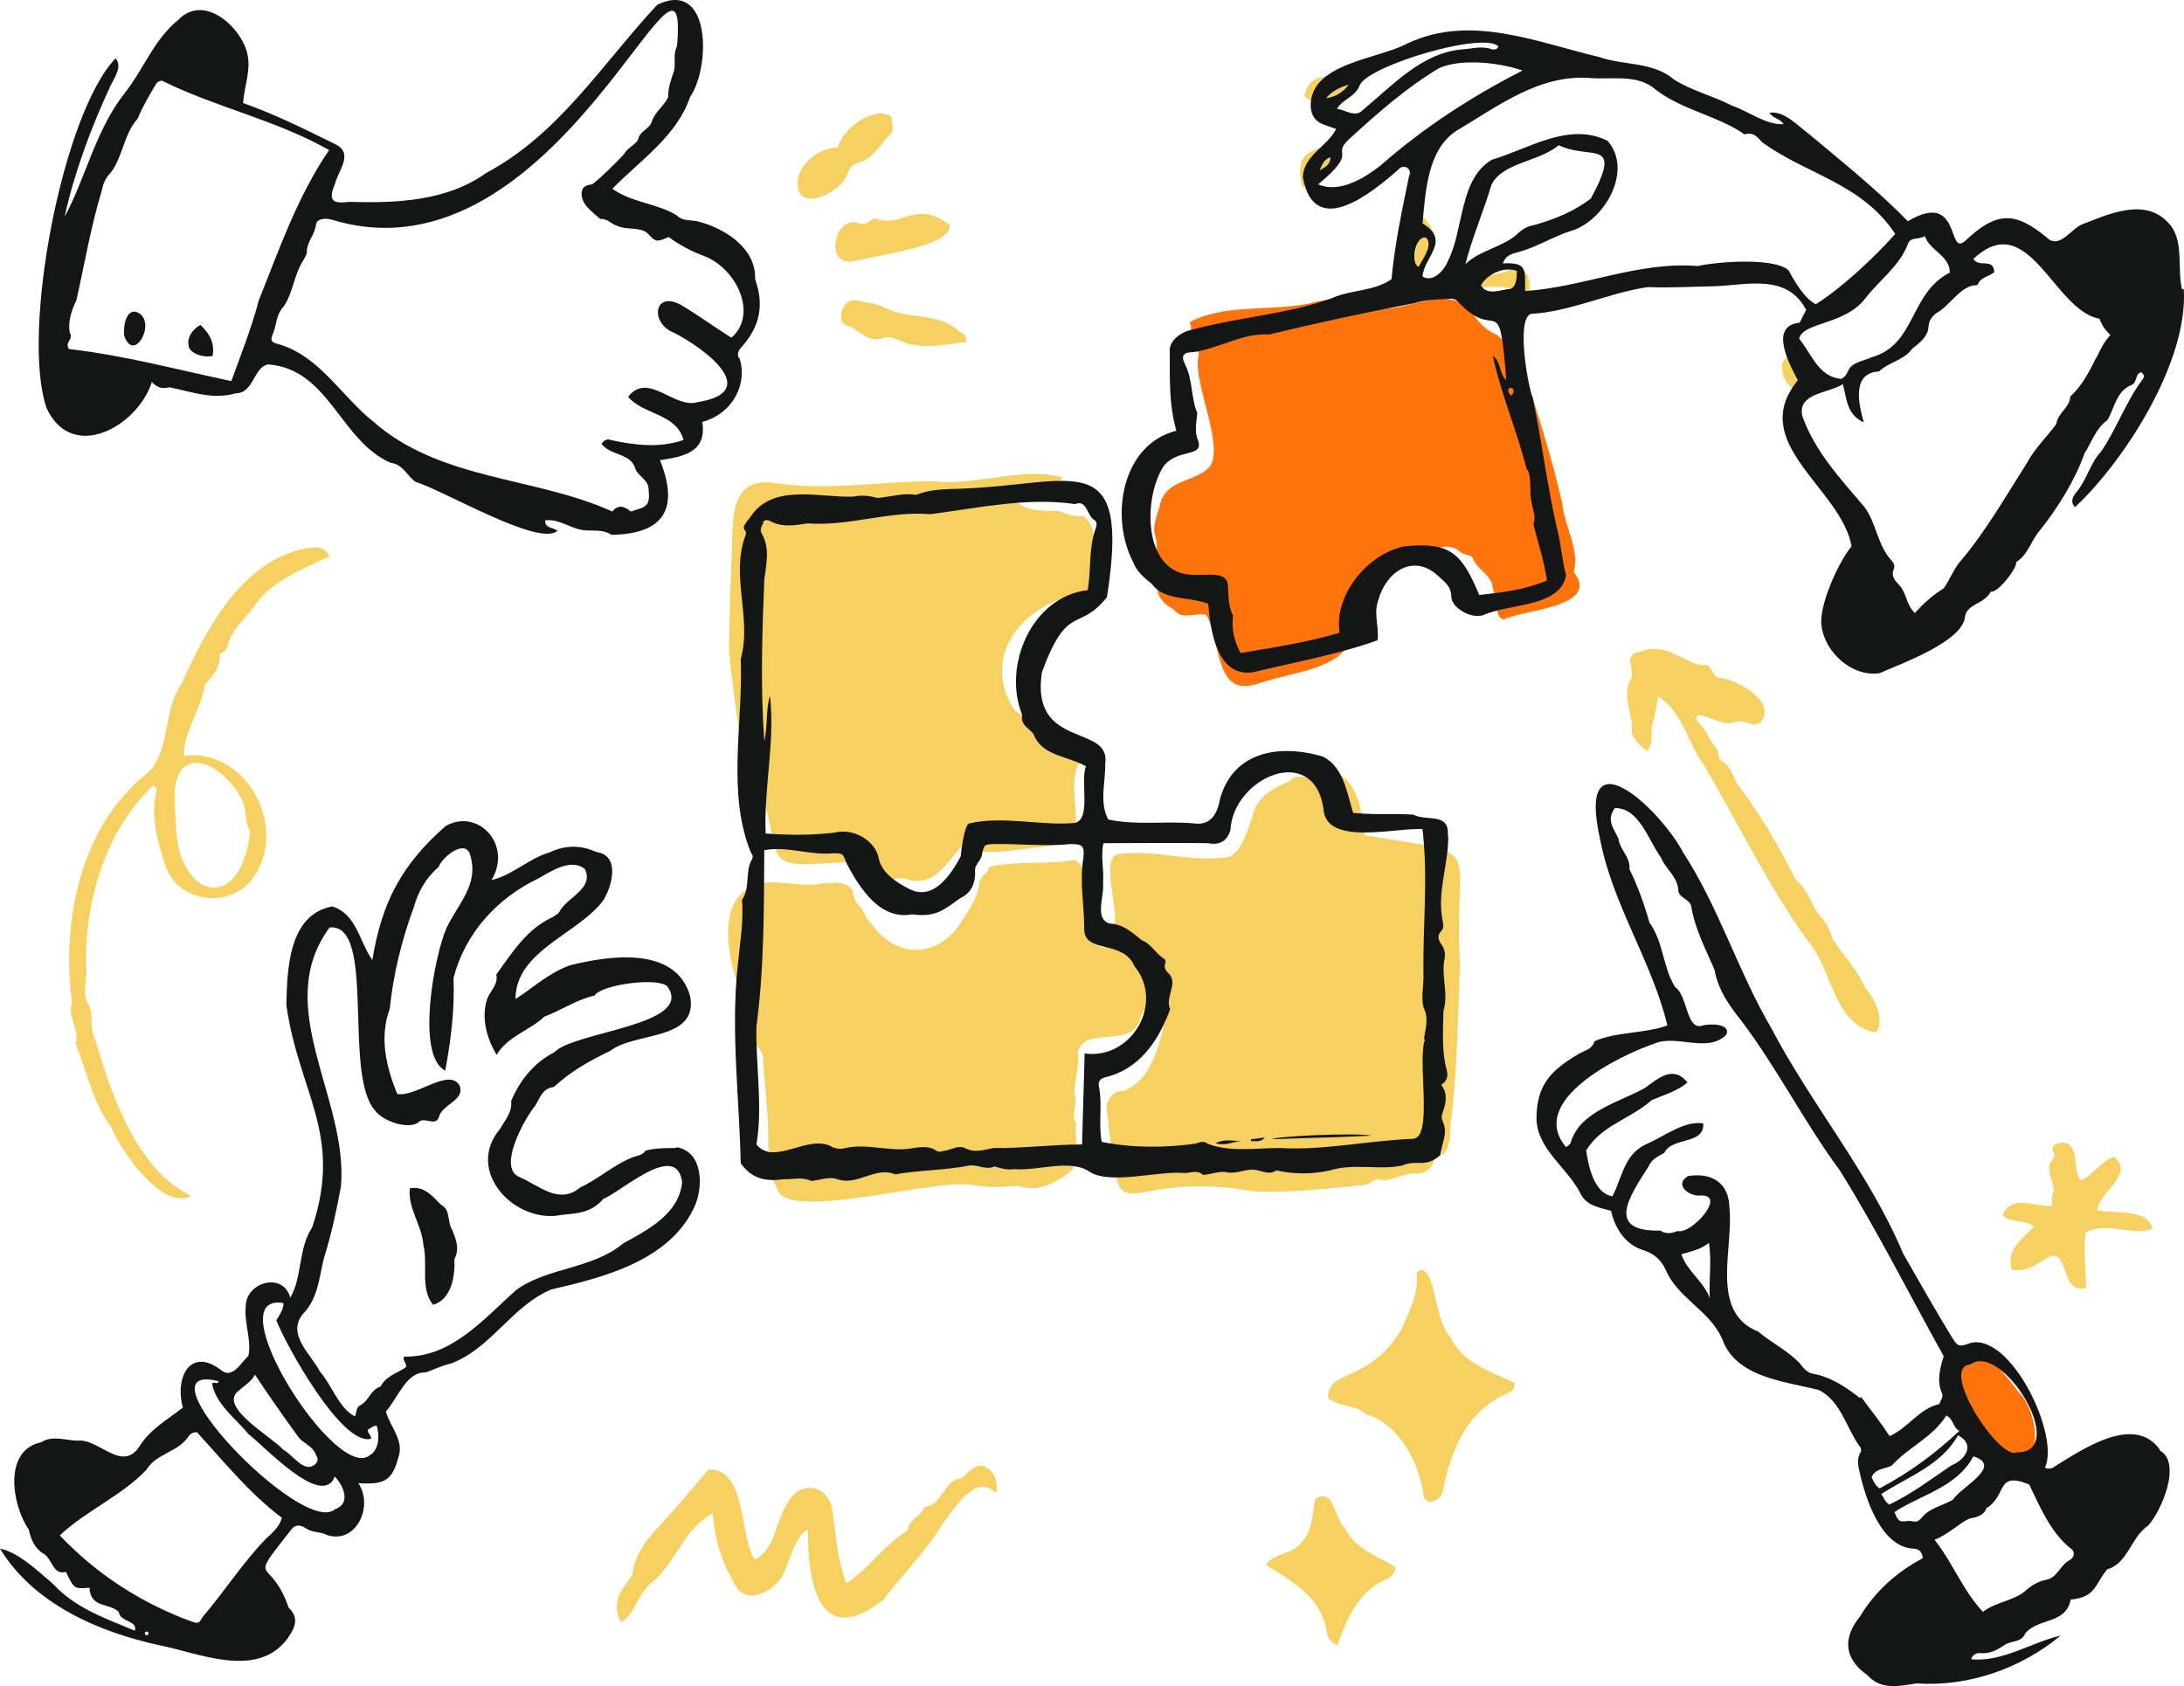 <svg width="601" height="464" viewBox="0 0 601 464" fill="none" xmlns="http://www.w3.org/2000/svg">
<path d="M401.783 265.153C399.619 231.187 410.67 235.662 375.592 229.859C374.634 222.486 373.312 211.726 363.583 212.091C362.465 213.624 361.02 214.223 359.263 213.901C357.701 213.661 356.133 213.296 355.059 214.872C350.615 216.807 345.924 218.982 344.726 224.42C343.405 228.165 341.96 233.844 338.358 235.779C328.15 237.596 317.701 233.603 307.732 235.056C302.685 235.662 307.971 251.013 306.65 254.393C305.089 255.605 305.328 256.933 305.691 258.503C306.287 260.561 302.809 261.766 302.083 259.591C301.604 257.78 298.605 257.656 299.324 255.481C300.645 251.13 296.681 247.02 299.084 243.035C299.563 240.735 297.639 237.837 295.722 236.626C287.909 238.078 279.988 236.75 272.175 238.56C271.935 240.378 269.772 240.976 269.532 242.911C269.176 246.422 267.252 249.437 265.451 252.218C258.967 263.941 246.711 264.43 239.508 253.795C238.063 252.824 237.947 250.772 236.865 249.685C235.66 248.714 235.064 247.509 234.825 246.057C234.222 242.312 229.415 242.911 226.656 243.035C219.57 244.845 211.161 240.378 205.157 244.969C195.783 251.736 202.39 270.956 206.355 279.782C206.594 280.263 206.834 280.745 206.718 281.227C204.67 285.461 208.998 287.395 209.956 290.534C210.319 298.754 211.641 306.856 211.401 315.193C211.401 316.404 211.997 317.492 213.202 317.251C215.961 316.886 218.364 318.456 221.131 318.098C223.048 317.857 223.411 318.456 223.774 320.755C219.809 322.93 216.201 321.843 212.962 319.302C209.114 321.843 213.202 324.5 213.921 327.405C217.522 336.347 257.762 323.901 268.211 326.193C272.175 326.923 276.263 326.675 280.227 326.317C285.39 328.369 290.676 325.471 294.64 322.325C298.002 318.821 295.359 313.506 296.201 309.273C294.401 306.856 296.797 304.075 295.722 301.418C295.483 297.549 297.16 293.797 296.557 289.811C298.002 281.957 311.696 288.848 313.737 280.38C314.1 279.052 314.818 277.723 316.14 277.117C316.859 277.117 316.982 278.453 317.701 277.847C318.543 276.876 318.057 275.548 319.139 274.701C320.46 276.635 318.543 278.205 318.899 279.782C319.625 280.38 319.981 279.052 320.7 279.782C319.262 287.154 316.859 297.425 309.169 300.206C306.41 300.206 305.205 301.9 304.486 304.316C308.814 344.202 305.328 320.879 345.329 327.887C355.059 328.252 364.788 327.164 374.511 326.193C376.674 326.558 378.359 323.536 380.639 324.865C383.761 324.624 386.767 322.689 390.129 322.93C391.929 322.93 393.491 321.843 394.333 320.149C395.894 317.616 392.293 316.404 392.532 314.346C394.209 312.054 391.69 306.615 396.017 307.214C396.497 310.601 394.812 314.229 397.092 317.857C399.975 314.594 398.537 310.966 399.495 307.097C401.056 293.074 401.18 278.935 401.783 265.153Z" fill="#F7D062"/>
<path d="M200.591 178.607C201.912 194.681 205.514 210.273 205.514 226.23C209.115 226.96 206.116 222.486 207.314 220.675C208.28 220.427 209.239 219.704 210.32 219.945C214.888 238.801 210.437 238.684 233.018 237.231C235.545 236.749 235.545 236.625 236.148 239.166C236.627 240.735 238.188 241.823 239.386 242.794C243.474 249.56 243.111 240.253 249.116 241.823C258.729 245.21 261.851 233.727 268.335 229.377C270.013 231.07 268.335 232.516 268.335 234.209C274.943 235.056 281.427 233.486 288.034 232.881C290.314 232.516 292.717 232.399 294.039 229.858C294.279 229.253 295.237 229.012 295.723 228.647C297.045 222.486 294.039 216.201 296.798 210.156C300.646 210.156 300.763 206.769 297.285 205.682C293.676 204.112 289.232 204.959 288.034 200.243C286.35 195.046 280.708 198.192 278.784 194.805C269.178 178.972 283.83 164.343 299.681 163.139C299.325 156.73 304.008 146.576 298.12 141.984C295.723 142.225 293.676 141.619 291.519 140.656C287.192 140.415 283.227 141.013 279.386 137.874C281.064 137.633 280.584 136.181 281.55 135.334C284.07 135.093 286.829 135.334 289.472 134.728C288.637 131.954 291.999 133.159 292.354 131.348C281.303 128.326 268.698 133.765 256.921 132.436C242.029 132.436 227.253 135.217 212.484 132.794C200.954 131.706 201.673 142.466 201.433 151.05C200.954 160.233 200.83 169.541 200.591 178.731V178.607Z" fill="#F7D062"/>
<path d="M433.013 157.576C434.93 151.656 430.487 144.765 429.891 138.48C427.125 126.027 423.16 113.938 419.319 101.85C416.792 98.711 415.115 94.36 411.753 92.061C408.631 90.856 406.584 88.192 404.783 85.659C398.415 78.162 387.85 85.411 379.682 84.929C378.6 82.995 377.642 78.768 374.636 80.338C370.192 82.389 365.145 82.031 360.462 83.476C349.534 85.776 337.162 83.476 327.309 88.681C329.11 91.579 324.905 92.908 325.392 95.565C326.83 96.171 330.315 95.565 329.836 97.864C327.911 105.237 338.244 124.822 331.992 129.29C327.548 132.793 320.462 132.312 319.14 139.203C318.421 141.984 316.984 144.882 317.942 147.663C318.784 150.203 317.579 152.86 319.14 155.16C317.579 160.357 317.579 164.949 322.865 167.606C325.268 170.869 328.754 168.453 331.876 169.183C336.08 175.709 333.916 192.264 346.049 188.155C359.62 183.563 375.238 184.651 373.074 165.671C372.835 161.445 380.401 153.948 384.844 154.313C386.289 154.313 387.727 152.744 389.288 152.985C390.973 153.342 392.294 152.495 393.616 151.773C396.375 150.32 399.257 149.597 402.024 152.014C402.859 152.744 404.667 152.495 405.262 153.583C406.344 156.488 409.59 157.817 410.548 160.598C410.911 162.898 411.993 164.949 411.993 167.365C411.993 168.577 412.233 169.905 413.67 170.511C419.196 167.73 440.819 167.124 433.013 157.335V157.576Z" fill="#FF730D"/>
<path d="M513.006 271.32C510.842 266.364 507.001 262.736 504.234 258.261C503.516 255.239 501.831 253.064 499.914 250.889C498.23 247.75 496.908 244.238 494.026 241.946C489.705 232.997 484.296 224.055 478.175 215.835C476.73 213.543 476.251 210.638 473.608 209.309C472.526 208.346 473.129 206.411 471.923 205.44C470.246 203.389 469.404 200.608 467.363 198.79C466.884 198.308 466.521 197.586 467.363 196.739C470.486 197.104 473.971 199.761 477.209 198.79C479.852 197.586 482.256 200.484 484.419 198.79C489.103 193.352 478.531 187.308 473.847 186.585C470.486 186.95 471.923 182.234 468.206 183.081C462.078 181.629 458.236 176.555 451.026 179.453C446.103 180.3 450.547 184.651 448.507 187.432C446.22 192.023 449.705 196.856 448.986 201.571C449.705 203.63 451.266 205.324 453.306 206.652C455.23 204.236 454.032 201.571 454.751 199.155C455.47 196.739 455.833 194.323 456.312 191.658C463.159 196.016 464.241 204.236 468.801 210.397C478.415 226.712 486.699 244.122 497.874 259.473C504.234 266.963 504.598 281.956 516.012 284.132C516.491 283.767 516.847 283.402 516.97 282.92C517.929 278.328 515.649 274.824 512.882 271.32H513.006Z" fill="#F7D062"/>
<path d="M399.38 368.262C394.333 363.065 395.415 349.648 390.848 349.399C390.006 349.888 389.65 350.611 389.89 351.334C390.253 356.414 387.61 361.247 385.686 365.722C376.559 381.073 365.144 376.481 365.507 384.818C367.787 386.628 370.67 386.628 373.313 387.599C374.758 387.964 375.716 389.533 377.154 389.533C385.323 392.92 390.608 402.585 391.69 411.411C392.293 414.798 396.737 412.98 397.092 410.199C399.256 398.957 403.7 388.081 414.991 383.365C416.073 382.883 416.915 382.037 416.791 380.591C410.191 377.321 402.858 375.394 399.256 368.262H399.38Z" fill="#F7D062"/>
<path d="M369.588 420.111C368.15 417.936 367.548 415.396 366.226 413.103C365.268 410.928 361.543 411.41 361.659 413.95C361.064 417.33 361.064 421.082 358.66 423.739C356.257 427.849 350.731 427.126 348.328 430.63C355.059 434.857 363.707 439.456 365.028 448.88C365.268 450.449 365.987 452.026 368.027 452.748C370.554 445.617 373.792 438.003 381.118 434.74C382.563 434.134 384.001 433.17 384.001 431.236C378.715 427.973 372.71 426.28 369.828 420.111H369.588Z" fill="#F7D062"/>
<path d="M556.005 383.729C552.28 379.137 546.754 369.947 540.27 375.144C538.833 375.509 538.47 376.597 538.47 378.05C538.586 387.474 544.714 397.27 553.485 401.139C563.331 403.431 560.209 388.32 556.128 383.729H556.005Z" fill="#FF730D"/>
<path d="M233.38 47.459C233.859 46.248 234.338 45.408 235.783 44.919C239.987 44.072 241.912 40.087 244.794 37.189C246.232 36.101 245.513 34.283 245.39 32.831C245.39 31.385 243.712 31.626 242.747 31.145C237.708 31.385 232.182 35.612 230.497 40.569C224.972 40.693 219.57 45.525 219.446 50.358C219.446 59.066 232.182 52.781 233.38 47.335V47.459Z" fill="#F7D062"/>
<path d="M235.181 71.878C240.467 70.308 261.727 68.009 261.364 61.965C252.237 54.716 248.396 62.688 241.425 60.271C239.385 59.425 239.269 62.688 235.783 61.242C229.539 59.666 226.656 73.572 235.181 71.878Z" fill="#F7D062"/>
<path d="M264.37 91.579C258.605 85.776 250.56 88.075 243.713 84.812C241.186 83.359 238.187 83.235 235.305 82.637C232.059 81.907 229.177 89.279 233.983 89.885C237.106 91.579 239.269 94.477 243.35 92.907C246.233 92.185 249.115 95.083 252.121 94.966C256.681 95.689 261.248 94.601 265.931 94.119C265.931 92.426 265.213 91.944 264.494 91.338L264.37 91.579Z" fill="#F7D062"/>
<path d="M367.184 29.451C370.669 27.757 375.716 24.611 372.594 20.02C367.308 22.078 360.824 18.574 358.899 26.429C361.303 28.239 363.822 30.174 367.184 29.327V29.451Z" fill="#F7D062"/>
<path d="M358.298 51.569C361.783 51.569 363.584 48.065 366.467 46.613C369.233 44.678 369.589 42.985 367.672 39.846C359.504 41.05 356.258 42.868 358.422 51.569H358.298Z" fill="#F7D062"/>
<path d="M414.635 74.535C411.513 76.228 406.706 74.535 405.501 79.01C409.945 79.491 415.231 77.44 418.353 81.426C418.716 82.148 419.558 82.032 420.517 81.667C421.838 76.834 420.161 72.359 414.635 74.535Z" fill="#F7D062"/>
<path d="M394.334 67.286C395.292 64.746 393.731 61.358 391.451 59.789C390.253 61.118 390.006 62.57 390.369 64.023C390.369 68.133 388.329 70.79 388.808 75.622C392.533 73.447 393.252 70.06 394.334 67.162V67.286Z" fill="#F7D062"/>
<path d="M85.519 150.684C67.025 153.341 56.933 172.686 49.969 188.154C44.684 195.527 46.964 207.257 40.356 212.936C21.979 227.441 16.816 253.91 19.822 276.028C18.377 280.021 22.102 283.16 20.781 287.153C23.903 294.767 25.464 303.468 30.51 309.994C33.03 316.403 44.684 333.448 52.612 329.097C37.597 321.965 30.51 300.928 26.183 285.941C24.382 282.678 26.067 278.933 24.019 275.787C22.458 272.524 24.266 269.145 23.663 265.757C23.3 248.107 29.065 228.288 42.28 216.075C42.999 216.681 43.239 217.404 42.999 218.134C41.322 224.784 43.478 231.909 45.526 238.318C49.367 249.078 64.738 250.406 70.503 240.252C78.795 226.47 67.381 205.805 50.565 207.98C50.565 201.089 55.372 195.41 56.33 188.519C58.494 185.979 60.774 183.686 60.418 179.934C61.856 179.453 62.582 178.489 62.821 176.912C64.143 172.686 68.107 169.78 70.387 166.16C75.07 159.751 83.602 156.488 90.805 152.984C89.128 150.808 88.046 150.319 85.519 150.808V150.684ZM50.325 211.367C55.611 206.768 63.664 214.382 66.183 219.338C68.107 222.244 67.142 225.872 68.826 228.77C66.423 251.735 48.888 247.508 48.408 226.959C48.285 221.762 46.847 215.718 50.325 211.367Z" fill="#F7D062"/>
<path d="M271.094 403.557C268.335 402.586 266.294 405.367 264.61 406.82C259.687 407.177 259.563 413.711 255.004 414.557C254.641 414.557 254.161 414.915 254.038 415.28C253.079 417.572 249.957 418.302 249.718 421.2C243.473 424.952 239.146 431.719 232.901 435.705C230.258 428.938 230.019 421.441 228.813 414.309C226.533 407.907 219.57 407.907 216.688 413.711C213.319 418.667 213.442 426.398 207.677 429.179C203.349 422.653 205.637 404.038 194.941 404.403C190.984 408.995 186.896 413.951 182.815 418.419C178.851 422.653 174.763 427.003 174.044 433.289C171.401 437.398 167.8 440.544 170.922 446.465C174.763 444.289 175.605 438.245 179.446 435.464C186.054 429.901 188.341 420.477 196.147 416.484C196.865 424.828 198.79 430.15 202.87 437.157C206.718 441.99 215.127 436.676 216.325 431.237C217.886 427.85 219.084 422.653 222.329 420.842C222.213 435.223 225.212 454.202 242.987 440.304C248.636 433.048 255.12 426.522 259.926 418.543C263.049 414.674 268.698 405.25 274.1 410.929C274.702 408.265 273.86 404.761 271.094 403.798V403.557Z" fill="#F7D062"/>
<path d="M588.2 334.295C584.591 333.324 580.627 333.689 577.149 333.083C577.505 328.01 587.713 323.17 581.709 318.338C578.107 319.542 576.067 323.294 572.705 324.864C570.418 322.447 571.979 317.973 569.699 315.316C568.254 313.505 563.571 314.593 565.132 317.25C566.098 318.944 563.455 319.542 564.05 321.36C563.571 323.652 565.495 325.835 565.132 328.01C564.297 329.098 564.892 330.426 564.653 331.871C559.73 332.12 553.602 328.492 551.082 334.412C553.362 336.711 556.847 335.383 559.73 337.558C556.368 341.062 552.04 343.719 553.602 349.398C557.806 350.245 560.928 347.464 564.297 345.653C569.336 344.449 567.056 356.048 574.027 354.479C574.027 349.281 573.3 344.201 573.903 339.127C580.271 335.981 586.392 340.339 592.404 338.157C591.678 336.105 590.356 334.653 588.2 334.412V334.295Z" fill="#F7D062"/>
<path d="M490.541 99.799C489.583 103.785 492.945 108.26 497.388 108.384C499.436 104.756 493.308 93.996 490.541 99.799Z" fill="#F7D062"/>
<path d="M540.395 386.27C540.395 385.182 540.032 384.7 539.073 384.452C539.073 385.423 539.073 386.27 540.395 386.27Z" fill="#F7D062"/>
<path d="M600.45 79.615C599.128 74.053 600.929 66.921 597.444 62.205C590.96 53.869 580.511 58.825 572.706 61.847C569.576 63.417 566.578 68.614 563.216 65.351C554.329 57.979 549.282 58.336 540.874 66.198C535.704 71.155 539.908 52.051 525.016 60.877C516.492 52.175 507.118 44.678 497.875 36.941C494.745 34.649 491.028 30.415 486.94 31.021C487.906 32.714 489.946 32.59 490.788 34.167C485.858 34.408 481.298 30.656 476.615 29.086C471.568 26.429 465.564 24.977 460.757 21.954C454.868 16.881 446.823 18.085 439.976 15.669C422.681 11.559 404.666 3.822 387.371 11.925C379.079 16.392 360.099 17.363 360.701 29.568C361.181 34.043 364.303 34.167 367.672 35.495C365.269 40.328 358.538 42.868 358.538 48.912C361.783 65.957 377.394 53.139 384.728 46.737C386.165 44.919 388.808 46.372 387.727 48.547C385.802 57.855 383.762 67.527 382.92 76.834C378.12 80.214 371.513 79.732 366.59 82.031C354.334 86.499 340.886 87.229 328.035 90.733C324.789 91.338 321.543 93.996 321.906 96.777C321.906 104.274 321.667 111.281 323.707 118.53C308.691 122.282 305.33 142.225 311.814 154.678C312.895 157.452 314.936 159.029 316.983 160.715C320.461 165.431 327.432 164.102 332.478 166.161C333.074 173.534 334.874 186.345 344.727 185.016C356.134 182.235 368.028 180.176 379.079 176.191C379.558 172.446 377.881 168.694 379.318 165.073C381.359 157.452 388.808 152.255 395.532 158.299C397.217 159.876 399.38 161.204 399.38 164.226C399.38 167 404.427 170.387 408.144 169.3C414.991 166.037 429.404 167.248 430.965 158.299C429.891 154.43 429.644 150.32 428.685 146.335C425.803 134.246 424.365 121.8 421.838 109.712C420.277 105.602 417.279 87.951 421.236 86.382C432.287 85.776 442.619 80.579 453.431 79.009C459.559 79.25 465.68 78.885 471.924 78.768C481.059 78.403 491.747 75.264 497.033 85.294C496.43 86.499 495.827 87.586 495.232 88.798C486.7 89.645 492.349 100.164 494.745 104.631C480.572 121.917 506.639 134.246 509.521 150.32C505.92 154.678 500.518 166.518 501.237 172.205C502.195 179.578 509.645 186.345 517.211 185.257C523.215 182.6 540.155 176.556 540.751 169.665C541.23 166.161 546.276 166.161 547.837 162.774C549.522 163.496 555.164 156.365 554.808 154.678C558.286 152.496 558.888 148.634 561.531 145.729C566.454 139.444 570.898 132.312 573.664 124.698C575.589 121.676 576.787 117.807 579.909 115.632C581.833 112.493 582.312 107.653 586.516 105.96C588.201 105.361 587.475 102.697 589.275 102.456C590.001 103.062 590.241 103.784 589.515 104.514C584.955 110.675 582.552 117.807 578.224 124.216C575.225 127.355 574.267 132.071 571.384 135.458C570.658 136.305 569.46 137.991 571.021 139.568C584.832 126.633 602.251 99.317 600.929 79.491L600.45 79.615ZM374.156 23.524C376.08 18.21 408.144 8.537 412.348 12.771C411.993 13.735 411.027 13.735 410.308 13.494C407.549 12.53 404.783 13.494 402.023 13.618C391.088 14.706 383.043 23.648 374.998 30.298C372.951 32.473 370.431 30.298 367.912 29.933C369.589 27.152 372.951 26.67 374.156 23.524ZM364.906 27.035C366.59 24.977 368.747 24.013 371.15 23.283C369.589 25.458 367.425 26.67 364.906 27.035ZM366.104 43.226C366.104 45.649 364.303 46.007 363.105 46.978C363.707 45.525 364.187 43.956 366.104 43.226ZM379.921 45.525C375.354 49.153 368.391 53.263 362.742 50.723C374.272 41.175 365.987 43.109 371.39 38.153C379.079 31.145 387.124 24.013 396.135 18.691C402.263 16.034 412.835 17.239 418.956 19.414C404.783 26.67 391.931 35.014 379.921 45.525ZM392.533 65.468C394.334 67.644 391.568 71.155 390.37 73.447C387.966 72.483 389.527 64.38 392.533 65.468ZM420.401 129.29C421.599 132.071 420.757 135.458 421.483 138.356C421.722 140.291 422.804 142.101 421.962 144.159C423.16 149.233 424.961 154.43 425.687 159.752C419.675 162.292 413.554 163.015 407.062 163.737C402.263 152.255 399.141 149.116 386.645 150.32C376.559 152.138 366.946 163.737 368.63 174.132C359.503 176.797 350.856 178.125 341.366 179.695C339.681 176.556 338.839 173.044 339.325 169.424C337.88 166.759 338.12 163.737 337.88 160.839C337.517 157.095 331.876 158.423 329.109 158.182C314.58 158.788 314.34 137.633 320.106 128.443C323.947 123.246 331.273 126.027 329.712 121.311C328.63 118.778 329.233 116.238 329.472 113.698C327.671 109.347 328.274 104.514 326.11 100.281C324.905 97.864 325.631 96.901 328.39 96.901C335.361 95.93 341.961 91.579 349.171 92.061C362.263 88.922 375.594 86.017 388.932 83.484C392.054 82.513 395.292 82.389 398.538 82.272C399.86 82.031 400.702 82.389 401.544 83.36C412.109 94.477 412.472 78.885 414.512 104.631C412.472 102.821 413.191 99.675 410.787 97.864C412.951 108.135 417.518 118.778 420.161 129.29H420.401ZM415.717 79.491C413.191 79.615 409.226 81.549 407.549 78.527C409.35 75.264 413.909 73.33 417.395 74.534C417.395 76.104 417.395 78.768 415.717 79.491ZM415.834 108.865C414.991 108.135 414.991 107.653 415.115 106.931C416.436 106.208 417.155 107.894 415.834 108.865ZM403.221 72.841C404.906 65.957 408.268 58.095 410.431 50.847C413.43 44.678 423.523 44.562 428.925 39.963C437.696 44.197 446.823 37.788 437.812 54.592C433.369 58.095 427.727 60.395 422.078 61.964C420.401 62.205 418.716 63.176 417.279 64.621C413.191 68.132 407.186 68.855 403.221 72.724V72.841ZM492.226 74.418C488.261 70.79 472.65 71.994 467.241 73.206C450.788 71.877 435.896 79.009 419.675 80.097C419.675 74.293 420.401 72.118 413.554 72.483C414.149 70.666 415.594 69.943 417.032 69.578C422.681 68.249 427.604 64.862 433.129 63.293C441.9 60.03 449.343 46.737 442.38 38.758C431.691 33.437 420.757 40.934 410.548 43.956C401.544 49.27 402.858 62.935 398.538 71.636C397.58 74.169 394.457 77.921 391.451 76.104C391.814 70.79 399.38 66.198 391.451 61.483C392.294 52.781 392.773 41.175 400.818 35.977C412.232 29.21 423.639 20.385 437.573 21.473C443.701 21.954 450.664 20.261 455.711 24.736C462.797 30.174 472.411 31.867 479.497 36.583C479.497 36.824 480.093 36.941 480.332 36.941C482.62 36.218 483.818 38.028 485.023 39.24C497.272 48.066 512.404 50.482 521.531 64.38C515.766 70.906 506.639 79.374 499.676 83.725C496.43 82.031 494.027 77.681 492.11 74.293L492.226 74.418ZM495.108 93.149C496.19 88.557 507.721 89.521 513.37 82.031C517.327 76.951 522.736 73.206 525.016 67.162C525.735 65.111 527.659 66.074 529.699 64.986C531.144 69.096 536.547 70.308 536.547 75.016C525.379 80.703 527.296 94.966 514.931 98.346C512.767 99.434 509.645 99.558 508.563 102.098C508.2 102.938 507.721 103.784 506.639 104.274C500.394 103.668 498.594 97.499 495.232 93.39L495.108 93.149ZM577.026 98.105C574.986 102.098 573.062 106.084 569.7 109.106C569.576 112.245 566.215 113.581 565.859 116.72C563.332 120.107 559.97 123.37 557.806 127.355C551.802 136.787 546.4 146.335 539.189 154.795C537.512 156.854 536.43 159.752 534.869 161.927C531.863 163.737 529.344 166.037 526.94 168.694C524.414 166.278 524.777 163.255 522.497 160.839C521.291 159.628 520.333 158.423 521.175 156.489C521.531 155.642 521.052 154.795 520.456 154.189C516.608 149.963 516.368 143.918 513.007 139.444C506.523 131.83 499.312 124.092 495.951 114.428C494.629 108.135 503.154 108.259 507.118 105.719C508.2 109.588 508.084 114.063 512.883 116.238C511.322 110.8 509.645 102.58 517.087 102.215C519.854 99.558 523.934 99.193 526.221 95.93C533.424 90.608 528.618 89.769 532.705 86.258C536.43 84.323 538.95 79.374 543.038 78.527C543.394 78.527 543.996 78.644 544.236 78.279C545.078 76.228 547.358 76.104 548.803 74.899C548.556 70.79 544.599 73.812 543.038 71.271C558.286 56.891 565.133 85.535 577.745 87.71C578.348 89.404 579.306 90.857 580.751 92.185C579.066 93.996 577.985 96.171 577.026 98.229V98.105Z" fill="#141515"/>
<path d="M186.177 315.922C183.411 315.922 180.173 315.922 177.646 316.645C176.811 317.973 175.366 317.973 174.168 318.455C168.882 320.514 164.794 324.383 159.631 326.799C153.866 331.631 148.464 326.317 142.939 323.901C136.81 321.477 144.26 307.944 147.259 304.316C148.58 302.14 149.299 299.483 152.421 299.118C156.988 294.892 162.274 291.87 167.916 289.205C174.647 283.891 192.306 286.548 189.902 274.095C185.938 260.196 167.56 262.977 156.865 265.634C151.1 267.693 146.896 271.678 141.857 274.941C141.857 261.525 159.268 257.057 166.115 247.626C168.519 243.516 170.683 235.421 164.075 234.45C159.748 232.515 155.551 232.515 151.223 234.574C145.458 236.267 141.014 240.859 135.249 242.188C141.131 232.515 131.524 222.245 122.637 227.318C110.627 237.837 105.102 248.108 102.459 264.189C98.85 259.108 98.131 251.495 91.408 249.436C79.398 251.736 79.035 266.722 78.796 276.518C82.157 300.688 94.53 312.17 85.882 337.8C82.041 343.603 83.239 351.333 79.877 357.137C77.953 349.888 67.621 352.786 67.621 359.553C67.142 364.028 69.305 368.984 68.347 373.094C66.423 374.904 63.903 379.62 60.897 377.079C52.25 370.437 48.045 379.255 50.325 387.358C46.005 390.737 41.322 393.278 38.316 398.117C33.749 405.001 27.628 396.541 22.102 396.424C18.501 396.665 14.776 394.73 11.291 396.906C0.842 399.081 3.246 414.191 7.929 420.958C8.532 423.739 9.606 426.28 12.249 427.725C14.413 429.302 14.652 433.528 18.138 432.565C20.418 437.28 20.418 437.28 24.622 436.915C24.861 442.595 30.031 441.025 32.674 443.566C33.03 446.464 37.953 445.858 37.118 448.763C29.066 445.376 20.781 442.595 14.652 435.945C10.448 432.324 5.163 427.243 0 426.156C9.25 441.39 27.149 449.121 43.842 452.749C54.769 454.924 70.504 462.056 78.912 451.179C80.959 448.274 82.637 445.5 79.398 442.354C74.352 427.608 67.744 436.791 80.117 420.958C81.199 419.506 82.637 419.506 84.198 420.593C85.882 421.805 88.162 421.44 89.963 422.411C97.892 425.068 102.938 414.673 98.611 408.147C106.06 408.629 108.101 407.425 109.901 400.044C110.744 395.942 107.258 392.314 106.184 388.445C109.422 384.817 111.826 377.444 117.111 377.685C119.275 376.963 121.679 375.751 123.959 375.269C135.01 371.283 140.775 359.436 151.703 354.844C165.999 351.574 183.897 346.983 190.861 332.602C193.62 327.164 193.743 316.886 186.054 315.681L186.177 315.922ZM65.581 382.883C67.026 381.313 69.066 380.467 70.148 378.291C73.989 384.095 78.077 389.898 82.281 395.694C83.842 397.387 86.122 397.993 86.964 400.409C87.559 401.256 87.559 402.227 86.725 402.95C83.719 405.607 80.596 400.293 77.953 398.957C75.071 395.577 60.178 387.358 65.465 382.883H65.581ZM40.24 449.967C39.637 449.851 39.761 449.004 40.356 449.004C41.199 449.004 40.959 450.208 40.24 449.967ZM73.27 423.374C66.786 430.025 61.74 438.003 55.735 445.011C54.653 446.945 54.529 446.829 52.373 446.099C38.679 441.025 26.546 433.171 16.453 422.528C23.779 415.644 33.509 411.651 40.356 404.402C42.999 399.928 49.127 399.687 52.01 395.095C52.613 394.365 53.331 394.124 54.174 394.124C61.74 402.344 68.703 411.045 77.59 417.695C76.755 420.352 74.954 421.805 73.386 423.258L73.27 423.374ZM92.127 415.396C83.116 422.893 36.631 374.181 60.178 380.102C59.939 381.189 58.857 380.102 58.378 380.707C59.213 386.27 64.978 390.496 68.463 394.73C72.791 397.993 88.641 415.279 92.127 406.337C94.77 409.111 96.57 413.95 92.01 415.396H92.127ZM102.096 400.169C93.209 409.476 59.097 355.443 77.953 358.589C78.193 359.472 77.554 361.049 76.029 363.305C78.672 370.196 94.167 398.117 102.096 395.935C102.219 394.847 101.014 394.365 101.254 393.402C101.98 393.037 102.699 392.314 103.657 392.314C104.623 395.453 104.02 398.84 102.219 400.169H102.096ZM187.738 325.105C187.02 333.931 178.372 338.405 171.525 342.15C162.993 349.282 150.86 348.676 142.096 354.961C133.085 362.94 124.314 373.576 111.223 373.335C110.627 374.422 112.065 375.145 111.709 376.233C109.306 377.926 106.184 378.656 104.739 381.554C101.98 382.401 101.493 385.54 99.097 386.752C97.892 387.358 98.255 388.686 97.652 389.774C93.209 387.474 91.408 381.313 88.046 377.444C85.519 372.612 78.796 367.174 83.355 361.611C87.559 357.261 87.806 351.574 89.128 346.26C91.168 339.851 92.606 333.084 93.811 326.558C95.968 302.381 74.591 277.117 90.689 255.239C103.541 253.911 94.407 295.249 103.054 305.403C104.978 308.309 111.709 310.842 114.948 309.031C116.509 306.973 119.754 310.119 120.713 307.579C121.555 303.834 128.039 302.863 126.478 298.753C123.595 293.68 114.468 302.016 109.306 301.053C106.184 293.315 104.376 285.46 107.258 277.606C108.224 268.175 110.504 258.743 113.866 249.684C115.071 245.326 117.228 241.582 120.713 238.56C121.795 235.662 128.402 230.464 129.484 235.662C131.764 243.516 125.883 248.954 122.877 255.364C119.515 262.977 114.345 290.417 122.514 294.643C124.075 286.307 125.157 277.723 124.801 269.145C127.923 256.933 136.687 247.261 147.978 241.823C151.463 239.888 157.112 236.019 160.953 239.165C163.472 244.363 156.386 246.903 154.229 250.407C153.866 251.371 152.908 251.86 151.942 252.458C144.855 255.729 140.891 262.255 136.571 268.175C137.173 270.956 134.886 272.649 134.044 274.941C132.367 280.022 133.928 285.825 136.687 290.293C139.57 285.22 145.698 283.65 149.778 279.781C154.345 278.088 158.673 275.066 163.596 273.978C165.52 270.832 182.329 268.656 183.897 271.803C190.498 282.197 157.947 283.891 152.545 289.57C146.896 292.468 143.055 297.308 140.651 302.987C141.014 306.126 138.974 308.185 137.653 310.601C127.683 322.324 141.857 337.07 154.709 334.296C159.152 333.931 162.993 333.566 165.999 329.938C171.162 327.887 186.294 313.747 187.738 325.47V325.105Z" fill="#141515"/>
<path d="M594.445 399.081C587.598 389.051 573.424 398.599 565.619 403.432C564.893 404.037 564.05 404.402 562.736 403.913C566.94 394.847 553.246 366.685 542.195 369.59C539.313 370.678 538.71 370.678 537.149 368.013C532.465 360.4 528.138 352.669 523.694 344.931C514.328 322.689 498.593 304.199 487.419 282.92C478.292 267.328 473.006 249.684 463.16 234.574C456.552 222.12 433.608 201.214 440.339 231.07C443.817 249.078 454.752 264.912 458.832 282.197C452.472 284.49 444.659 283.891 438.778 286.548C438.175 288.723 436.135 289.088 434.574 289.935C426.761 294.527 422.804 298.512 422.804 308.06C423.159 316.28 431.205 321.361 434.69 328.011C436.374 331.872 439.976 332.237 443.338 333.208C444.419 338.157 447.426 342.632 452.348 344.085C455.354 345.048 457.155 346.866 458.353 349.399C461.715 357.377 470.602 360.64 473.971 368.619C477.812 379.138 491.144 380.102 500.517 382.518C506.638 385.664 507.96 392.672 511.561 397.752C512.048 398.234 512.404 399.081 511.924 399.804C510.842 401.621 511.445 403.797 511.808 405.49C513.485 412.739 517.689 425.55 526.337 426.156C528.022 426.156 528.98 427.002 529.104 428.813C522.017 432.565 516.005 437.879 511.808 444.894C507.001 450.814 507.481 456.493 513.848 460.968C517.689 465.202 522.496 463.99 527.419 463.268C541.716 464.231 556.129 459.158 567.057 450.091C558.888 452.026 550.959 457.464 542.435 456.617C542.791 455.289 543.996 454.807 545.078 454.924C547.837 455.165 549.877 453.836 551.925 452.508C553.842 451.42 556.245 452.026 557.327 449.486C560.928 445.135 568.501 447.069 569.823 440.178C576.91 439.573 576.547 435.704 579.908 431.835C585.557 430.265 586.392 423.017 591.083 419.871C594.801 415.885 600.566 402.344 594.205 399.081H594.445ZM542.195 375.51C550.959 368.984 569.823 399.804 554.924 399.687C550.124 401.862 533.424 376.233 542.195 375.51ZM470.486 357.261C468.925 352.669 464.358 350.005 462.681 345.172C465.44 344.326 468.083 343.844 470.247 342.026C471.089 346.866 470.247 351.939 470.486 357.137V357.261ZM511.808 384.7C508.083 381.795 503.756 378.897 498.949 378.05C497.272 377.809 496.19 376.357 495.348 375.269C491.986 371.641 487.542 369.59 483.817 366.444C470.247 361.005 477.21 343.362 475.888 331.996C475.649 325.47 470.965 322.565 464.481 323.653C460.517 326.076 464.961 329.456 468.206 328.974C475.17 328.974 465.324 339.734 461.715 338.763C460.277 339.252 458.593 339.851 456.916 338.646C441.777 339.004 448.268 329.339 453.67 320.996C454.389 319.061 456.313 318.214 457.99 317.251C460.154 312.776 469.165 315.075 468.685 309.148C463.4 308.309 457.751 312.9 452.828 314.951C446.823 317.857 446.46 324.018 443.701 329.215C438.654 328.368 437.093 320.879 436.491 316.645C440.455 309.754 448.747 307.944 454.512 302.746C457.874 301.294 461.475 300.33 464.358 297.906C460.517 292.957 456.189 296.819 452.711 299.359C445.625 303.352 434.929 305.768 432.286 314.229C432.17 314.951 431.568 315.192 430.965 315.681C420.161 302.987 445.385 290.534 455.354 287.154C461.475 284.614 469.884 289.935 475.046 284.738C476.491 281.592 470.123 281.592 468.206 282.314C464.002 283.285 464.358 273.854 460.996 271.678C457.634 266.481 457.751 259.108 453.91 253.911C452.472 248.838 450.664 243.757 448.384 239.165C448.747 235.902 445.741 233.844 445.385 230.822C444.064 227.924 441.9 225.624 444.419 222.361C451.15 222.361 453.546 231.187 457.032 235.902C458.237 239.041 461.599 241.217 461.838 244.845C461.838 247.261 465.2 247.261 465.44 249.684C466.522 255.845 469.404 261.284 471.808 266.846C472.766 272.408 475.888 276.759 479.25 280.986C489.103 294.045 496.553 308.907 506.283 322.083C516.608 338.646 525.379 356.173 534.869 373.211C533.787 376.722 532.945 379.985 534.382 383.365C534.869 384.452 534.027 385.299 533.664 386.387C528.138 387.598 525.016 393.037 519.969 395.212C517.689 391.584 514.807 388.08 512.164 384.452L511.808 384.7ZM515.047 406.454C516.128 404.037 518.771 404.278 520.572 403.315C525.139 398.234 531.863 395.577 535.588 389.533C537.628 390.496 537.388 392.92 539.189 393.759C532.342 400.169 525.255 405.366 517.21 409.6C515.889 408.629 515.526 407.541 515.047 406.578V406.454ZM519.853 413.95C518.648 413.345 518.408 412.016 517.689 411.169C525.016 406.337 534.143 403.315 538.833 394.971C543.756 397.628 540.75 401.738 536.909 403.315C531.384 407.06 525.981 411.169 519.853 414.067V413.95ZM528.501 417.936C527.419 419.389 526.221 418.418 525.139 418.542C522.496 418.907 522.496 418.666 521.291 416.126C528.617 411.286 538.47 409.359 543.037 400.774C551.446 403.432 539.552 409.235 537.388 412.739C534.382 414.432 530.665 415.038 528.501 418.06V417.936ZM569.576 429.302C566.94 430.63 566.214 434.134 563.092 434.74C561.168 435.098 559.367 436.069 557.806 437.397C554.328 440.66 549.398 440.66 545.673 443.566C540.155 437.762 537.388 430.025 532.342 423.739C536.067 422.287 538.71 419.506 541.832 417.936C543.756 417.571 545.797 417.213 546.639 415.038C552.404 411.534 549.158 404.76 558.409 408.512C561.291 414.556 564.297 421.681 569.699 426.039C571.021 426.762 571.021 428.455 569.576 429.302Z" fill="#141515"/>
<path d="M398.415 229.859C398.901 223.45 392.533 226.114 388.932 224.18C383.522 223.815 377.881 224.296 372.355 223.691C370.671 218.252 369.712 211.004 364.063 208.222C351.574 204.478 338.243 207.011 335.361 221.515C334.279 225.267 332.239 227.078 328.514 226.596C320.701 225.873 312.54 227.202 304.967 225.508C302.447 220.793 304.248 215.23 304.132 210.274C305.932 199.039 283.467 206.412 286.713 185.016C293.799 165.672 296.798 174.133 304.611 164.344C311.218 122.158 295.6 133.4 264.371 134.488C260.167 134.612 255.963 134.612 252.122 136.181C248.513 135.575 244.911 136.787 241.426 137.028C239.27 136.422 237.106 136.181 234.826 136.663C225.452 137.028 212.484 132.794 206.356 142.466C202.754 146.7 206.232 145.007 205.034 147.664C201.07 158.54 206.959 170.271 203.836 181.388C204.555 198.915 199.872 218.376 206.719 234.815C207.314 235.297 207.198 236.144 206.719 236.867C205.034 240.254 206.479 244.363 204.192 247.626C204.671 253.546 203.597 259.839 202.994 265.876C201.07 283.891 203.473 302.265 203.836 320.149C206.959 324.383 210.56 325.23 215.722 324.5C218.249 324.624 220.769 323.777 223.172 324.989C225.336 324.865 228.219 323.653 230.375 324.5C236.147 326.434 240.707 320.879 246.356 323.171C253.08 321.967 260.043 322.084 266.651 320.755C269.054 320.39 271.218 322.084 273.621 320.996C275.422 321.478 277.223 322.084 279.023 321.726C285.391 322.325 294.039 318.945 299.441 322.208C305.09 326.318 318.661 322.084 325.987 322.814C327.671 322.814 329.349 321.843 331.033 323.296C332.834 323.296 335.477 322.208 337.401 322.566C340.523 323.296 343.166 321.237 346.165 322.084C347.85 322.449 349.534 323.296 351.211 322.084C356.134 323.171 361.181 323.171 365.987 322.084C372.595 320.033 379.681 322.084 385.802 320.755C389.89 318.945 392.17 321.602 396.374 317.857C396.614 314.835 398.538 311.93 397.093 308.791C396.614 307.703 396.614 306.973 397.093 305.886C397.935 303.469 398.415 300.929 396.614 298.513C398.538 297.308 398.538 295.732 397.935 293.797C396.737 288.848 397.093 283.286 397.217 278.088C398.654 273.497 396.614 268.781 397.456 264.189C397.819 262.496 397.58 261.167 396.614 259.839C395.772 258.627 395.416 257.415 396.614 256.211C397.456 255.24 397.093 254.276 396.977 253.306C395.416 245.575 398.538 238.078 398.538 230.341L398.415 229.859ZM209.957 143.678C210.683 142.707 211.518 143.189 212.484 143.678C215.606 145.123 218.968 144.525 222.214 144.036C233.744 144.882 244.548 140.532 255.963 141.503C269.177 139.809 282.625 136.787 295.84 138.721C299.201 137.393 298.962 141.86 301.249 143.189C302.084 143.678 301.728 145.007 301.365 145.853C299.564 151.168 300.283 156.73 299.325 162.409C283.946 164.103 275.785 183.323 281.303 196.74C280.708 199.521 283.111 200.244 284.433 202.054C286.713 208.098 293.799 207.981 298.846 210.879C297.161 214.989 300.407 225.143 295.84 226.472C286.35 227.318 276.141 224.42 266.774 226.596C265.453 226.596 264.494 234.093 264.371 235.662C261.612 240.86 256.681 248.232 249.958 244.487C246.836 242.911 242.871 240.378 241.913 236.626C241.07 231.187 234.703 227.8 229.656 229.136C223.412 229.859 217.284 229.859 210.683 229.377C210.197 216.683 213.319 203.988 211.881 191.418C210.683 195.528 211.279 199.879 210.32 203.988C209.238 189.126 209.718 174.257 210.32 159.511C210.8 155.401 211.998 150.927 209.602 146.817C208.999 145.729 209.602 144.766 210.081 143.919L209.957 143.678ZM298.483 289.812C298.243 298.396 298.003 306.732 297.764 314.952C289.356 314.952 281.55 316.04 273.382 315.923C270.739 316.405 268.212 317.368 265.453 315.923C263.768 315.076 261.851 316.405 260.043 316.645C259.208 316.77 258.366 317.251 257.647 316.645C255.483 315.193 253.08 315.682 250.677 316.04C244.795 317.01 238.783 314.594 232.662 315.923C231.457 316.28 230.498 316.164 229.3 315.799C222.693 311.572 213.203 321.12 208.157 314.952C209.957 304.44 207.917 293.199 208.157 282.439C210.32 266.365 210.197 250.043 210.32 233.969C216.565 232.757 222.809 235.421 229.177 234.815C231.943 234.815 231.943 234.815 232.902 237.472C236.503 244.239 242.029 253.306 251.04 251.619C257.284 252.459 259.448 250.648 264.247 247.145C267.253 245.816 268.451 243.035 268.335 239.772C268.096 237.837 270.136 236.867 270.259 234.932C270.855 232.399 270.855 232.399 273.498 232.275C280.584 232.158 287.555 232.998 294.641 232.275C297.88 232.275 298.483 232.757 298.119 236.144C297.045 242.67 298.366 249.079 298.366 255.729C298.366 262.496 309.054 258.503 312.177 265.876C320.461 275.913 311.574 291.505 298.722 289.936L298.483 289.812ZM392.17 285.943C389.89 291.505 394.457 312.901 388.932 313.382C376.436 313.864 364.303 316.645 352.054 315.923C345.57 315.923 338.243 317.127 332.239 314.711C331.396 313.864 329.951 314.346 328.993 314.711C320.585 315.923 311.458 315.923 303.166 314.229C302.207 309.273 303.405 304.199 302.447 299.243C302.084 297.666 302.687 296.819 304.132 296.462C313.375 294.286 318.544 286.789 321.783 278.329C321.783 278.088 322.022 277.847 322.022 277.723C320.461 274.46 324.31 270.715 321.667 267.934C320.701 267.087 320.222 266.241 320.701 265.036C320.824 264.547 320.701 263.949 320.106 263.7C317.942 262.255 316.744 259.715 314.217 258.744C311.458 256.569 309.054 254.276 305.33 254.152C301.002 252.824 304.008 246.422 303.529 243.035C303.885 239.29 302.81 235.903 303.645 232.034C313.614 232.034 322.749 231.91 332.478 232.034C335.6 232.64 337.641 231.552 338.599 228.406C339.325 214.026 361.42 204.237 364.187 222.486C364.666 232.998 384.125 227.683 391.451 228.165C393.012 241.582 391.568 254.152 391.691 267.569C391.931 270.715 390.972 273.978 391.691 277.117C393.252 280.139 392.294 283.045 391.814 286.067L392.17 285.943Z" fill="#141515"/>
<path d="M203.233 98.471C202.754 96.901 203.472 96.171 204.315 95.208C209.114 89.769 210.319 83.842 207.793 76.834C208.156 68.25 199.268 62.687 191.819 60.877C190.018 60.512 187.738 60.877 186.293 59.307C180.891 55.92 173.804 55.803 168.518 51.935C176.208 44.073 186.293 37.43 189.902 26.67C195.544 18.575 195.783 -5.843 180.891 1.289C165.875 17.363 153.866 36.941 133.804 47.584C122.876 55.439 108.942 55.92 96.091 55.555C91.168 56.161 90.325 55.074 92.25 50.358C93.332 46.496 97.528 42.022 91.886 39.481C83.718 35.496 75.549 31.386 66.902 28.364C67.265 23.166 69.428 18.692 67.744 13.618C65.224 6.362 55.734 -1.492 49.004 5.516C42.396 10.837 39.514 19.057 34.351 25.583C26.306 35.736 23.663 48.788 17.774 59.665C20.417 47.584 25.101 35.014 30.387 23.648C31.468 21.349 33.748 18.451 31.831 16.035C17.179 31.145 5.641 91.82 12.851 112.369C19.822 127.356 37.836 117.443 41.801 105.113C43.238 106.807 44.923 107.048 46.6 106.566C52.612 107.778 58.493 110.07 64.738 108.259C69.908 108.259 69.668 101.128 73.749 100.281C90.565 101.493 93.571 121.311 107.505 127.356C110.867 127.845 111.709 130.502 114.228 132.553C121.918 134.852 148.34 150.569 153.387 146.094C152.181 145.006 149.901 145.488 150.025 143.189C154.229 142.707 157.351 145.853 161.432 145.97C163.712 146.094 166.115 145.729 168.279 147.182C182.931 146.941 186.896 139.809 181.61 126.633C188.101 125.662 194.585 124.458 193.264 116.114C202.028 113.698 205.752 105.237 203.472 98.471H203.233ZM71.106 83.119C69.066 90.609 66.299 97.624 63.663 104.872C48.764 101.734 33.995 97.741 18.98 96.054C18.377 95.208 18.617 94.478 18.98 93.879C19.459 93.149 19.698 92.426 19.219 91.58C18.617 88.558 19.698 85.411 21.02 82.637C23.3 72.484 24.984 62.446 27.983 52.533C28.346 50.723 28.949 49.029 30.51 47.46C33.748 43.226 34.111 36.824 37.836 32.715C39.274 29.327 41.082 26.189 42.999 23.042C43.238 22.561 43.718 22.32 44.56 22.195C59.096 29.451 76.152 33.079 90.565 41.299C81.794 54.11 76.755 68.856 70.99 83.236L71.106 83.119ZM201.193 92.908C196.625 90.01 192.305 86.864 187.498 83.966C179.933 79.732 178.727 88.922 185.458 91.58C193.619 95.689 210.08 107.778 191.942 110.676C185.574 112.61 178.248 102.099 172.846 109.223C177.05 114.18 186.053 113.698 188.101 121.071C181.494 123.37 174.647 122.523 168.039 121.071C167.32 120.713 166.115 121.071 165.52 122.158C168.039 125.421 173.565 124.699 174.763 128.808C175.489 131.108 178.727 132.071 178.488 134.969C179.09 139.926 176.926 139.568 173.565 140.773C171.88 139.327 170.079 138.721 168.518 140.773C147.258 131.108 121.192 132.312 102.698 115.997C94.166 109.223 88.046 98.23 77.111 94.843C74.468 94.237 74.228 93.755 75.31 91.339C76.152 88.922 76.029 86.499 78.076 84.324C80.596 80.703 80.959 75.381 83.478 71.637C83.841 70.907 84.437 70.06 84.437 69.337C84.437 66.439 86.724 64.505 86.964 61.724C87.319 59.913 90.086 60.03 91.523 60.512C153.503 79.25 190.018 -29.414 186.293 12.772C185.095 14.947 186.053 17.239 185.458 19.538C184.732 21.838 183.774 24.13 183.897 26.67C182.815 29.087 180.172 30.78 179.33 33.561C178.611 35.612 175.968 36.102 175.605 38.394C174.763 39.963 172.606 40.693 171.641 42.503C168.881 45.409 165.999 48.307 162.993 50.723C161.671 50.847 160.35 51.205 160.11 52.657C159.508 56.044 163.116 58.337 165.157 60.271C167.081 60.03 168.279 61.724 169.724 62.089C172.359 63.417 175.968 62.33 178.132 64.14C180.528 66.68 180.528 66.68 184.013 65.228C187.135 67.527 190.381 69.221 193.982 70.549C202.754 74.053 208.519 86.382 201.432 92.791L201.193 92.908Z" fill="#141515"/>
<path d="M124.314 338.281C123 335.865 124.074 332.959 121.315 331.514C119.035 329.215 116.632 326.192 112.783 327.039C112.188 332.602 116.153 337.193 116.508 342.631C117.83 348.07 115.55 354.479 119.151 359.071C124.314 357.618 125.28 350.975 125.04 346.5C126.601 343.602 125.396 340.821 124.314 338.157V338.281Z" fill="#141515"/>
<path d="M349.89 313.506C359.017 313.141 368.151 313.017 377.278 312.535C374.272 311.688 352.177 312.535 349.89 313.506Z" fill="#141515"/>
<path d="M334.518 314.594C337.037 315.434 339.201 314.229 341.481 313.988C339.201 313.988 336.798 313.383 334.518 314.594Z" fill="#141515"/>
<path d="M344.248 314.104C345.33 313.747 346.528 314.71 348.089 313.017C346.412 313.257 345.33 313.382 344.248 313.506C344.248 313.747 344.248 313.863 344.248 314.104Z" fill="#141515"/>
<path d="M51.887 95.323C52.489 97.258 55.612 98.47 58.494 97.988C59.097 94.842 58.015 92.06 55.132 89.403C52.613 90.856 51.291 93.389 52.01 95.323H51.887Z" fill="#141515"/>
<path d="M38.199 86.141C34.714 84.206 33.748 90.126 34.235 92.543C36.878 99.915 42.999 89.039 38.199 86.141Z" fill="#141515"/>
</svg>
